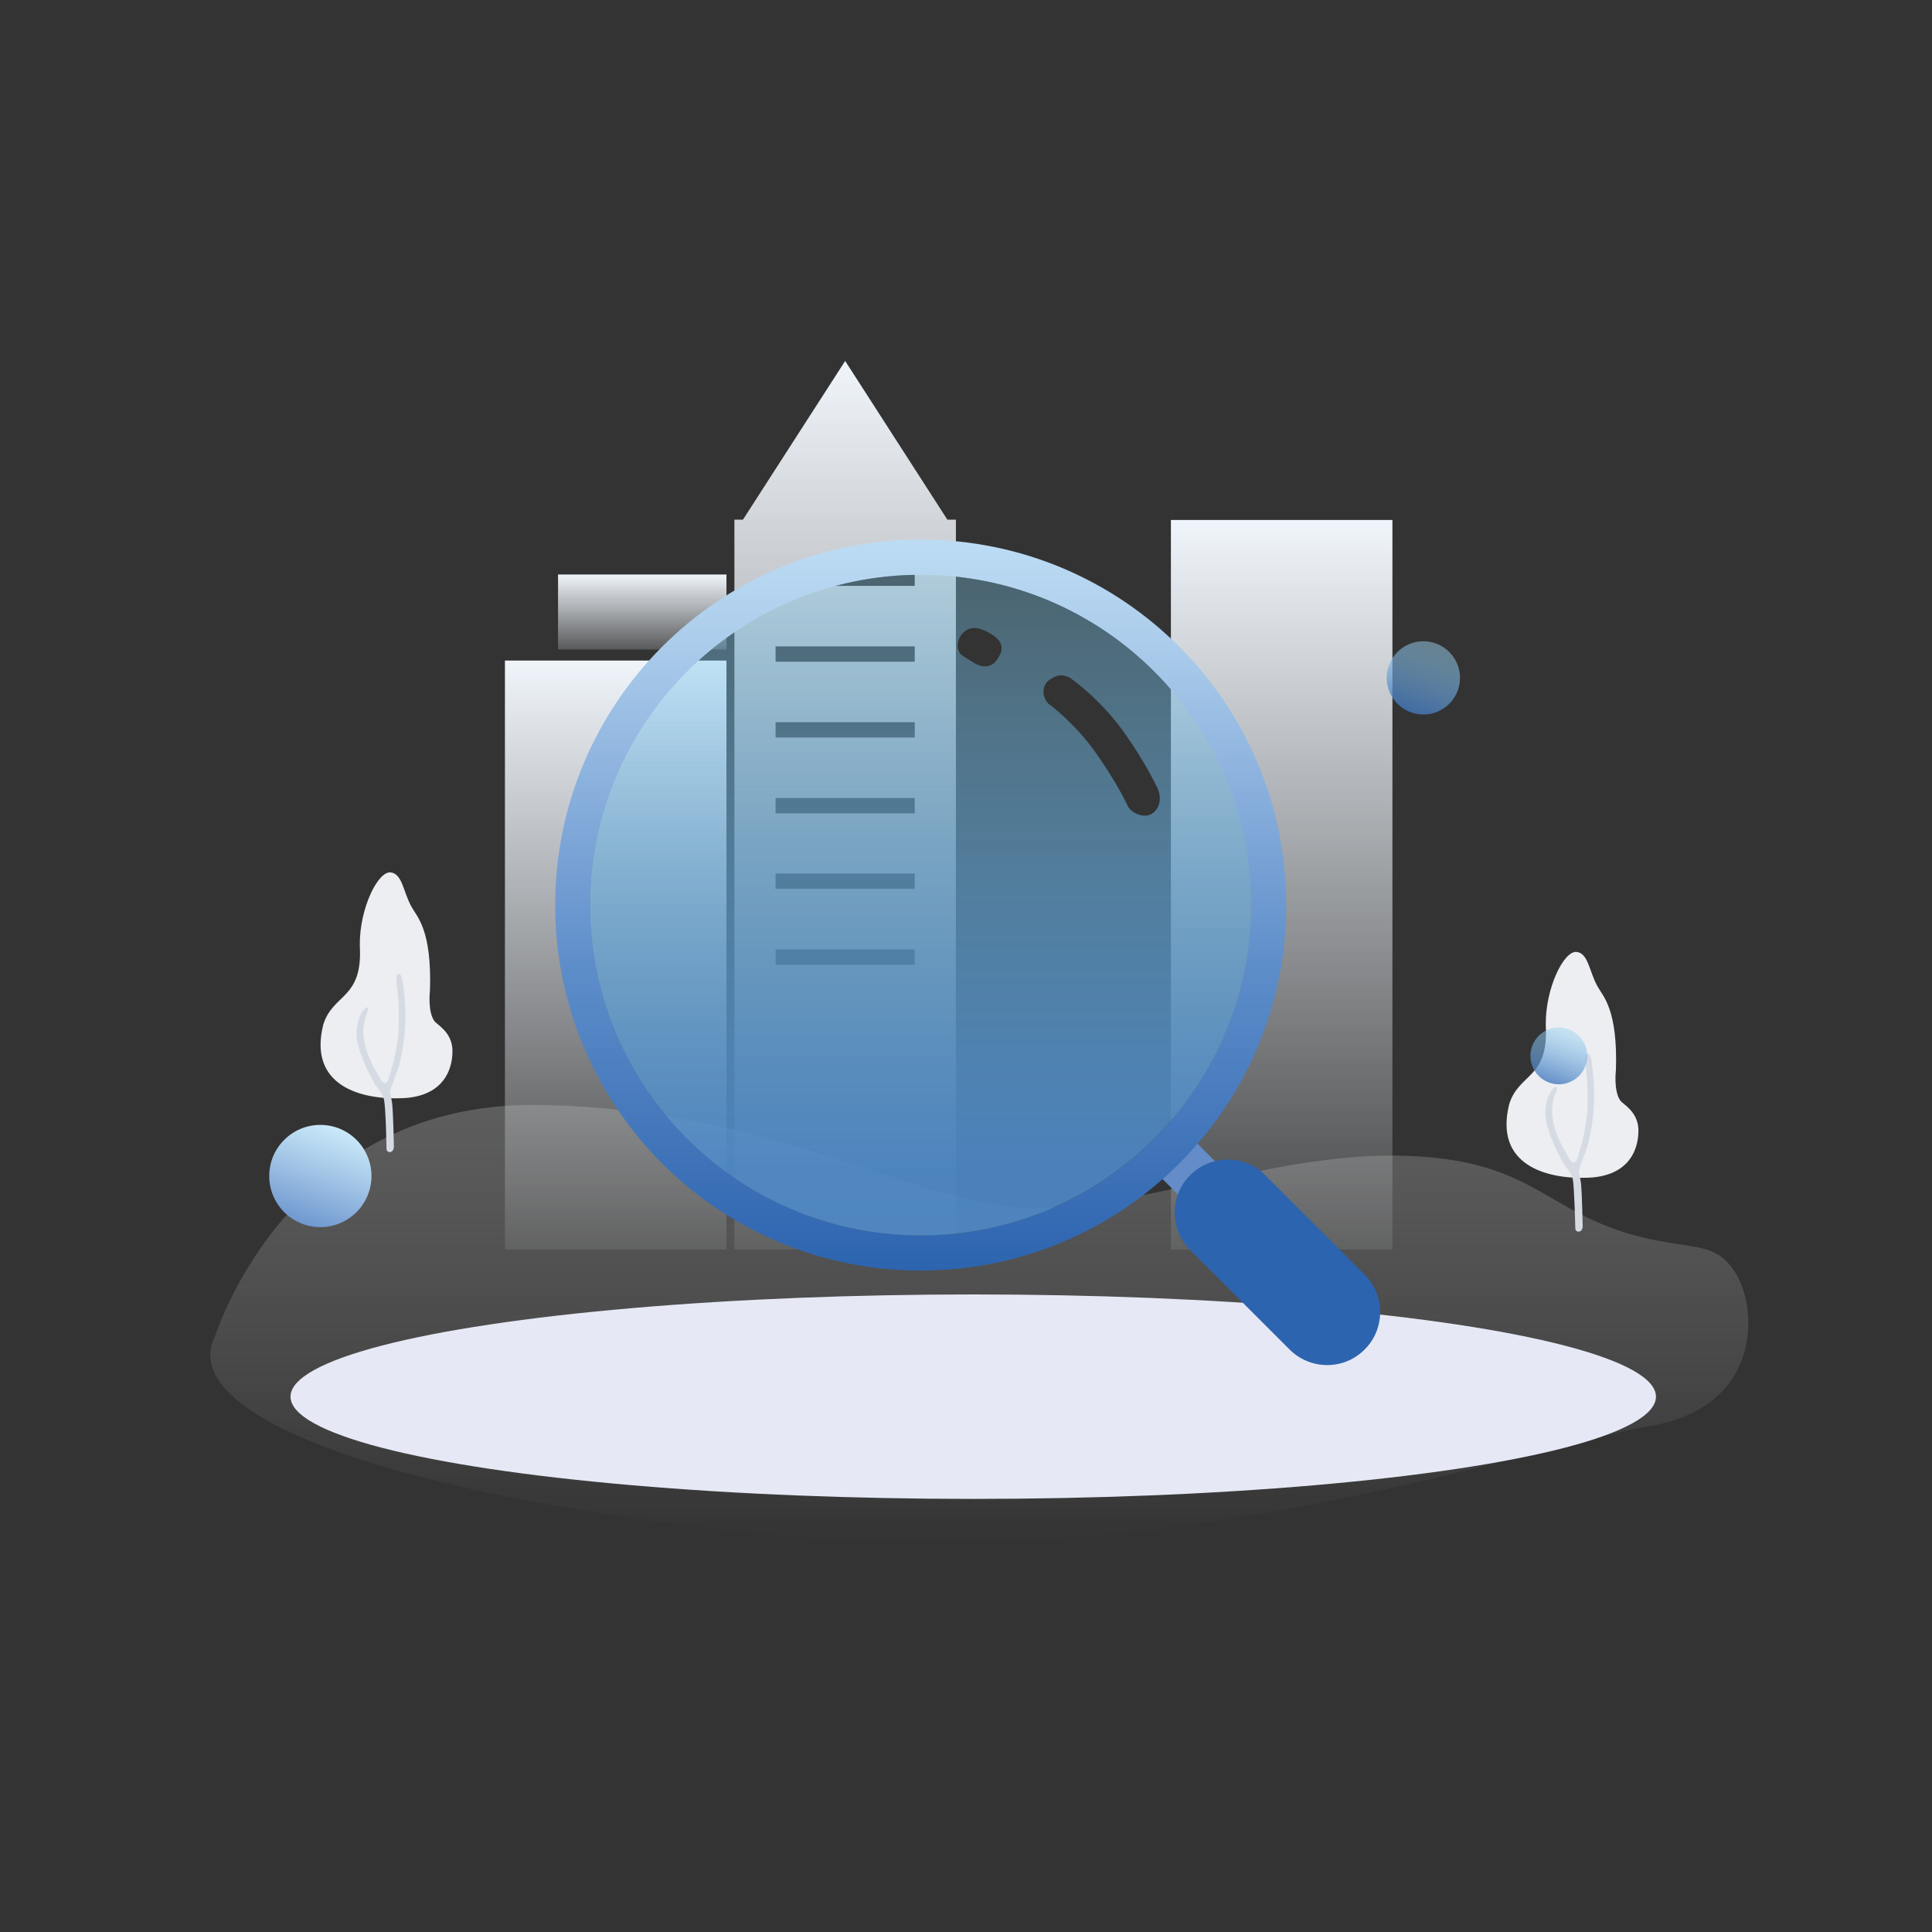 <svg xml:space="preserve" style="enable-background:new 0 0 680.3 680.3;" viewBox="0 0 680.3 680.3" y="0px" x="0px" xmlns:xlink="http://www.w3.org/1999/xlink" xmlns="http://www.w3.org/2000/svg" id="图层_1" version="1.1">
<rect x="0" y="0" width="680.3" height="680.3" fill="#333333" stroke="none"/>
<style type="text/css">
	.st0{fill:url(#SVGID_1_);}
	.st1{fill:url(#SVGID_2_);}
	.st2{fill:url(#SVGID_3_);}
	.st3{fill:url(#SVGID_4_);}
	.st4{fill:url(#SVGID_5_);}
	.st5{fill:#E6E9F5;}
	.st6{fill:#ECEEF1;}
	.st7{fill:#D6DBE3;}
	.st8{opacity:0.8;fill:url(#SVGID_6_);}
	.st9{opacity:0.8;fill:url(#SVGID_7_);}
	.st10{fill:url(#SVGID_8_);}
	.st11{fill:#638CC8;}
	.st12{fill:#2D64AF;}
	.st13{fill:url(#SVGID_9_);}
	.st14{opacity:0.9;fill:url(#SVGID_10_);}
</style>
<g>
	<g id="背景_2_">
		<linearGradient y2="183.142" x2="451.288" y1="439.994" x1="451.288" gradientUnits="userSpaceOnUse" id="SVGID_1_">
			<stop style="stop-color:#F0F5FB;stop-opacity:0.1" offset="0"></stop>
			<stop style="stop-color:#F0F5FB" offset="1"></stop>
		</linearGradient>
		<rect height="256.9" width="78" class="st0" y="183.1" x="412.3"></rect>
		<linearGradient y2="127.142" x2="297.584" y1="439.994" x1="297.584" gradientUnits="userSpaceOnUse" id="SVGID_2_">
			<stop style="stop-color:#F0F5FB;stop-opacity:0.1" offset="0"></stop>
			<stop style="stop-color:#F0F5FB" offset="1"></stop>
		</linearGradient>
		<path d="M336.6,440h-78V183h3l36-55.9l36,55.9h3V440z M322.1,227.6h-49v5.4h49V227.6z M322.1,254.3h-49v5.4h49V254.3z
			 M322.1,200.9h-49v5.4h49V200.9z M322.1,307.6h-49v5.4h49V307.6z M322.1,334.3h-49v5.4h49V334.3z M322.1,281h-49v5.4h49V281z" class="st1"></path>
		<linearGradient y2="202.29" x2="226.175" y1="228.698" x1="226.175" gradientUnits="userSpaceOnUse" id="SVGID_3_">
			<stop style="stop-color:#F0F5FB;stop-opacity:0.2" offset="0"></stop>
			<stop style="stop-color:#F0F5FB" offset="1"></stop>
		</linearGradient>
		<rect height="26.4" width="59.3" class="st2" y="202.3" x="196.5"></rect>
		<linearGradient y2="232.624" x2="216.823" y1="439.994" x1="216.823" gradientUnits="userSpaceOnUse" id="SVGID_4_">
			<stop style="stop-color:#F0F5FB;stop-opacity:0.1" offset="0"></stop>
			<stop style="stop-color:#F0F5FB" offset="1"></stop>
		</linearGradient>
		<rect height="207.4" width="78" class="st3" y="232.6" x="177.8"></rect>
		<linearGradient y2="389.109" x2="344.91" y1="543.409" x1="344.91" gradientUnits="userSpaceOnUse" id="SVGID_5_">
			<stop style="stop-color:#F7F7F7;stop-opacity:0" offset="0"></stop>
			<stop style="stop-color:#C8C9C9;stop-opacity:0.283" offset="1"></stop>
		</linearGradient>
		<path d="M75.8,470.3c0,0,25.6-81.8,112.4-81.2s138,38.1,179,36.3c41-1.8,85.1-19.9,127.9-18.4
			c42.8,1.4,48.5,18.2,77.4,27.1c22,6.8,31.2,1.7,38.9,14.6c7.7,12.9,8.6,47-30.7,53.5c-39.3,6.4-163,51-296.8,39.3
			S60.2,500.6,75.8,470.3z" class="st4"></path>
		<ellipse ry="36" rx="240.4" cy="491.8" cx="342.7" class="st5"></ellipse>
		<path d="M151.4,348.8c0,0-0.9,7.4,1.6,10.8c0.9,1.2,5.9,3.7,6.3,9.7c0.3,5.9-2.1,16.8-17.7,17.4
			c-14.4,0.6-33.1-4.3-27.8-25.8c3.4-11.2,14-8.9,12.9-27.9c-0.2-13,6.4-26.4,10.9-25.8c4.1,0.5,4.4,6.9,7.3,12.1
			C146.8,322.8,152.1,327.3,151.4,348.8z" class="st6"></path>
		<path d="M136.1,404.6c0,1.4,2.6,1.8,2.6-1c-0.1-2.7-0.2-10.7-0.6-14.9c-0.1-1.2-0.8-3.8-0.7-4.5
			c0.3-1.6,2.4-6.7,2.9-8.3c0.5-1.6,3.1-11.2,2.3-22.6c-0.7-10.4-1.4-10.4-2.5-10.3c-1.1,0.1,0,6.1,0.2,9.9
			c0.2,3.4,0.3,8.1-0.2,12.7c-0.6,5.1-1.9,10-3.4,14.7c-0.2,0.5-1.4,2.3-2.9-0.6c-1.5-2.9-8.7-13.1-4.6-22.9c1.3-3-0.6-2.6-2.1,0.3
			c-1.1,2.1-1.9,5.7-1.4,8.9c1.3,7.4,5.9,15.1,6.6,16.1c0.9,1.4,2.6,3.5,2.9,5C135.9,390.4,136.1,404.6,136.1,404.6z" class="st7"></path>
		<path d="M569,376.8c0,0-0.9,7.4,1.6,10.8c0.9,1.2,5.9,3.7,6.3,9.7c0.3,5.9-2.1,16.8-17.7,17.4
			c-14.4,0.6-33.1-4.3-27.8-25.8c3.4-11.2,14-8.9,12.9-27.9c-0.2-13,6.4-26.4,10.9-25.8c4.1,0.5,4.4,6.9,7.3,12.1
			C564.4,350.8,569.7,355.3,569,376.8z" class="st6"></path>
		<path d="M554.7,432.6c0,1.4,2.6,1.8,2.6-1c-0.1-2.7-0.2-10.7-0.6-14.9c-0.1-1.2-0.8-3.8-0.7-4.5
			c0.3-1.6,2.4-6.7,2.9-8.3c0.5-1.6,3.1-11.2,2.3-22.6c-0.7-10.4-1.4-10.4-2.5-10.3c-1.1,0.1,0,6.1,0.2,9.9
			c0.2,3.4,0.3,8.1-0.2,12.7c-0.6,5.1-1.9,10-3.4,14.7c-0.2,0.5-1.4,2.3-2.9-0.6c-1.5-2.9-8.7-13.1-4.6-22.9c1.3-3-0.6-2.6-2.1,0.3
			c-1.1,2.1-1.9,5.7-1.4,8.9c1.3,7.4,5.9,15.1,6.6,16.1c0.9,1.4,2.6,3.5,2.9,5C554.4,418.4,554.7,432.6,554.7,432.6z" class="st7"></path>
		<linearGradient y2="381.255" x2="545.47" y1="362.404" x1="552.331" gradientUnits="userSpaceOnUse" id="SVGID_6_">
			<stop style="stop-color:#9FD8F4;stop-opacity:0.6" offset="0"></stop>
			<stop style="stop-color:#84BCE5;stop-opacity:0.726" offset="0.315"></stop>
			<stop style="stop-color:#4478BD" offset="1"></stop>
		</linearGradient>
		<circle r="10" cy="371.8" cx="548.9" class="st8"></circle>
		<linearGradient y2="250.782" x2="496.767" y1="226.552" x1="505.586" gradientUnits="userSpaceOnUse" id="SVGID_7_">
			<stop style="stop-color:#9FD8F4;stop-opacity:0.6" offset="0"></stop>
			<stop style="stop-color:#84BCE5;stop-opacity:0.726" offset="0.315"></stop>
			<stop style="stop-color:#4478BD" offset="1"></stop>
		</linearGradient>
		<circle r="12.9" cy="238.7" cx="501.2" class="st9"></circle>
		<linearGradient y2="431.013" x2="106.621" y1="397.123" x1="118.956" gradientUnits="userSpaceOnUse" id="SVGID_8_">
			<stop style="stop-color:#CAE9F8" offset="0"></stop>
			<stop style="stop-color:#A8CAE9" offset="0.408"></stop>
			<stop style="stop-color:#6F98CF" offset="1"></stop>
		</linearGradient>
		<circle r="18" cy="414.1" cx="112.8" class="st10"></circle>
	</g>
	<g id="搜索">
		
			<rect height="17.5" width="23.8" class="st11" transform="matrix(0.707 0.707 -0.707 0.707 411.422 -174.255)" y="400.8" x="404.2"></rect>
		<path d="M454.1,475.2l-35-35c-7.3-7.3-7.3-19.2,0-26.4l0,0c7.3-7.3,19.2-7.3,26.4,0l35,35c7.3,7.3,7.3,19.2,0,26.4
			l0,0C473.3,482.5,461.4,482.5,454.1,475.2z" class="st12"></path>
		<linearGradient y2="447.456" x2="324.204" y1="189.974" x1="324.204" gradientUnits="userSpaceOnUse" id="SVGID_9_">
			<stop style="stop-color:#BDDCF4" offset="0"></stop>
			<stop style="stop-color:#ABCCEB" offset="0.143"></stop>
			<stop style="stop-color:#7AA3D6" offset="0.43"></stop>
			<stop style="stop-color:#5E8ECA" offset="0.578"></stop>
			<stop style="stop-color:#2D64AF" offset="1"></stop>
		</linearGradient>
		<path d="M452.9,318.7c0,71.1-57.6,128.7-128.7,128.7s-128.7-57.6-128.7-128.7S253.1,190,324.2,190
			S452.9,247.6,452.9,318.7z M324.2,202.4c-64.2,0-116.3,52.1-116.3,116.3S260,435,324.2,435s116.3-52.1,116.3-116.3
			S388.4,202.4,324.2,202.4z" class="st13"></path>
		<linearGradient y2="434.984" x2="324.204" y1="202.446" x1="324.204" gradientUnits="userSpaceOnUse" id="SVGID_10_">
			<stop style="stop-color:#7ECEF4;stop-opacity:0.35" offset="0"></stop>
			<stop style="stop-color:#4D8AC9" offset="0.894"></stop>
		</linearGradient>
		<path d="M324.2,202.4c-64.2,0-116.3,52.1-116.3,116.3S260,435,324.2,435s116.3-52.1,116.3-116.3
			S388.4,202.4,324.2,202.4z M351.2,232.1c-2.5,3.8-6.2,2.4-7.5,1.7c-1.3-0.7-4.6-2.8-4.6-2.8c-2.1-1.3-2.6-4.5-0.7-7.3
			c1.6-2.2,4.3-3.8,9.1-1.3C352.9,225.2,354,228,351.2,232.1z M405.8,286.4c-2.7,2-7.4,0-8.7-2.6c-0.6-1.4-4.5-9.3-11.8-19.5
			c-7.3-10.1-16.1-16.5-16.1-16.5c-2.3-2.3-2.5-6.4,0.3-8.4s4.9-2,7.3-0.7c0,0,10.2,7,18.5,18.5c8.3,11.5,12.5,20.8,12.5,20.8
			C408.9,280.9,408.6,284.4,405.8,286.4z" class="st14"></path>
	</g>
</g>
</svg>
